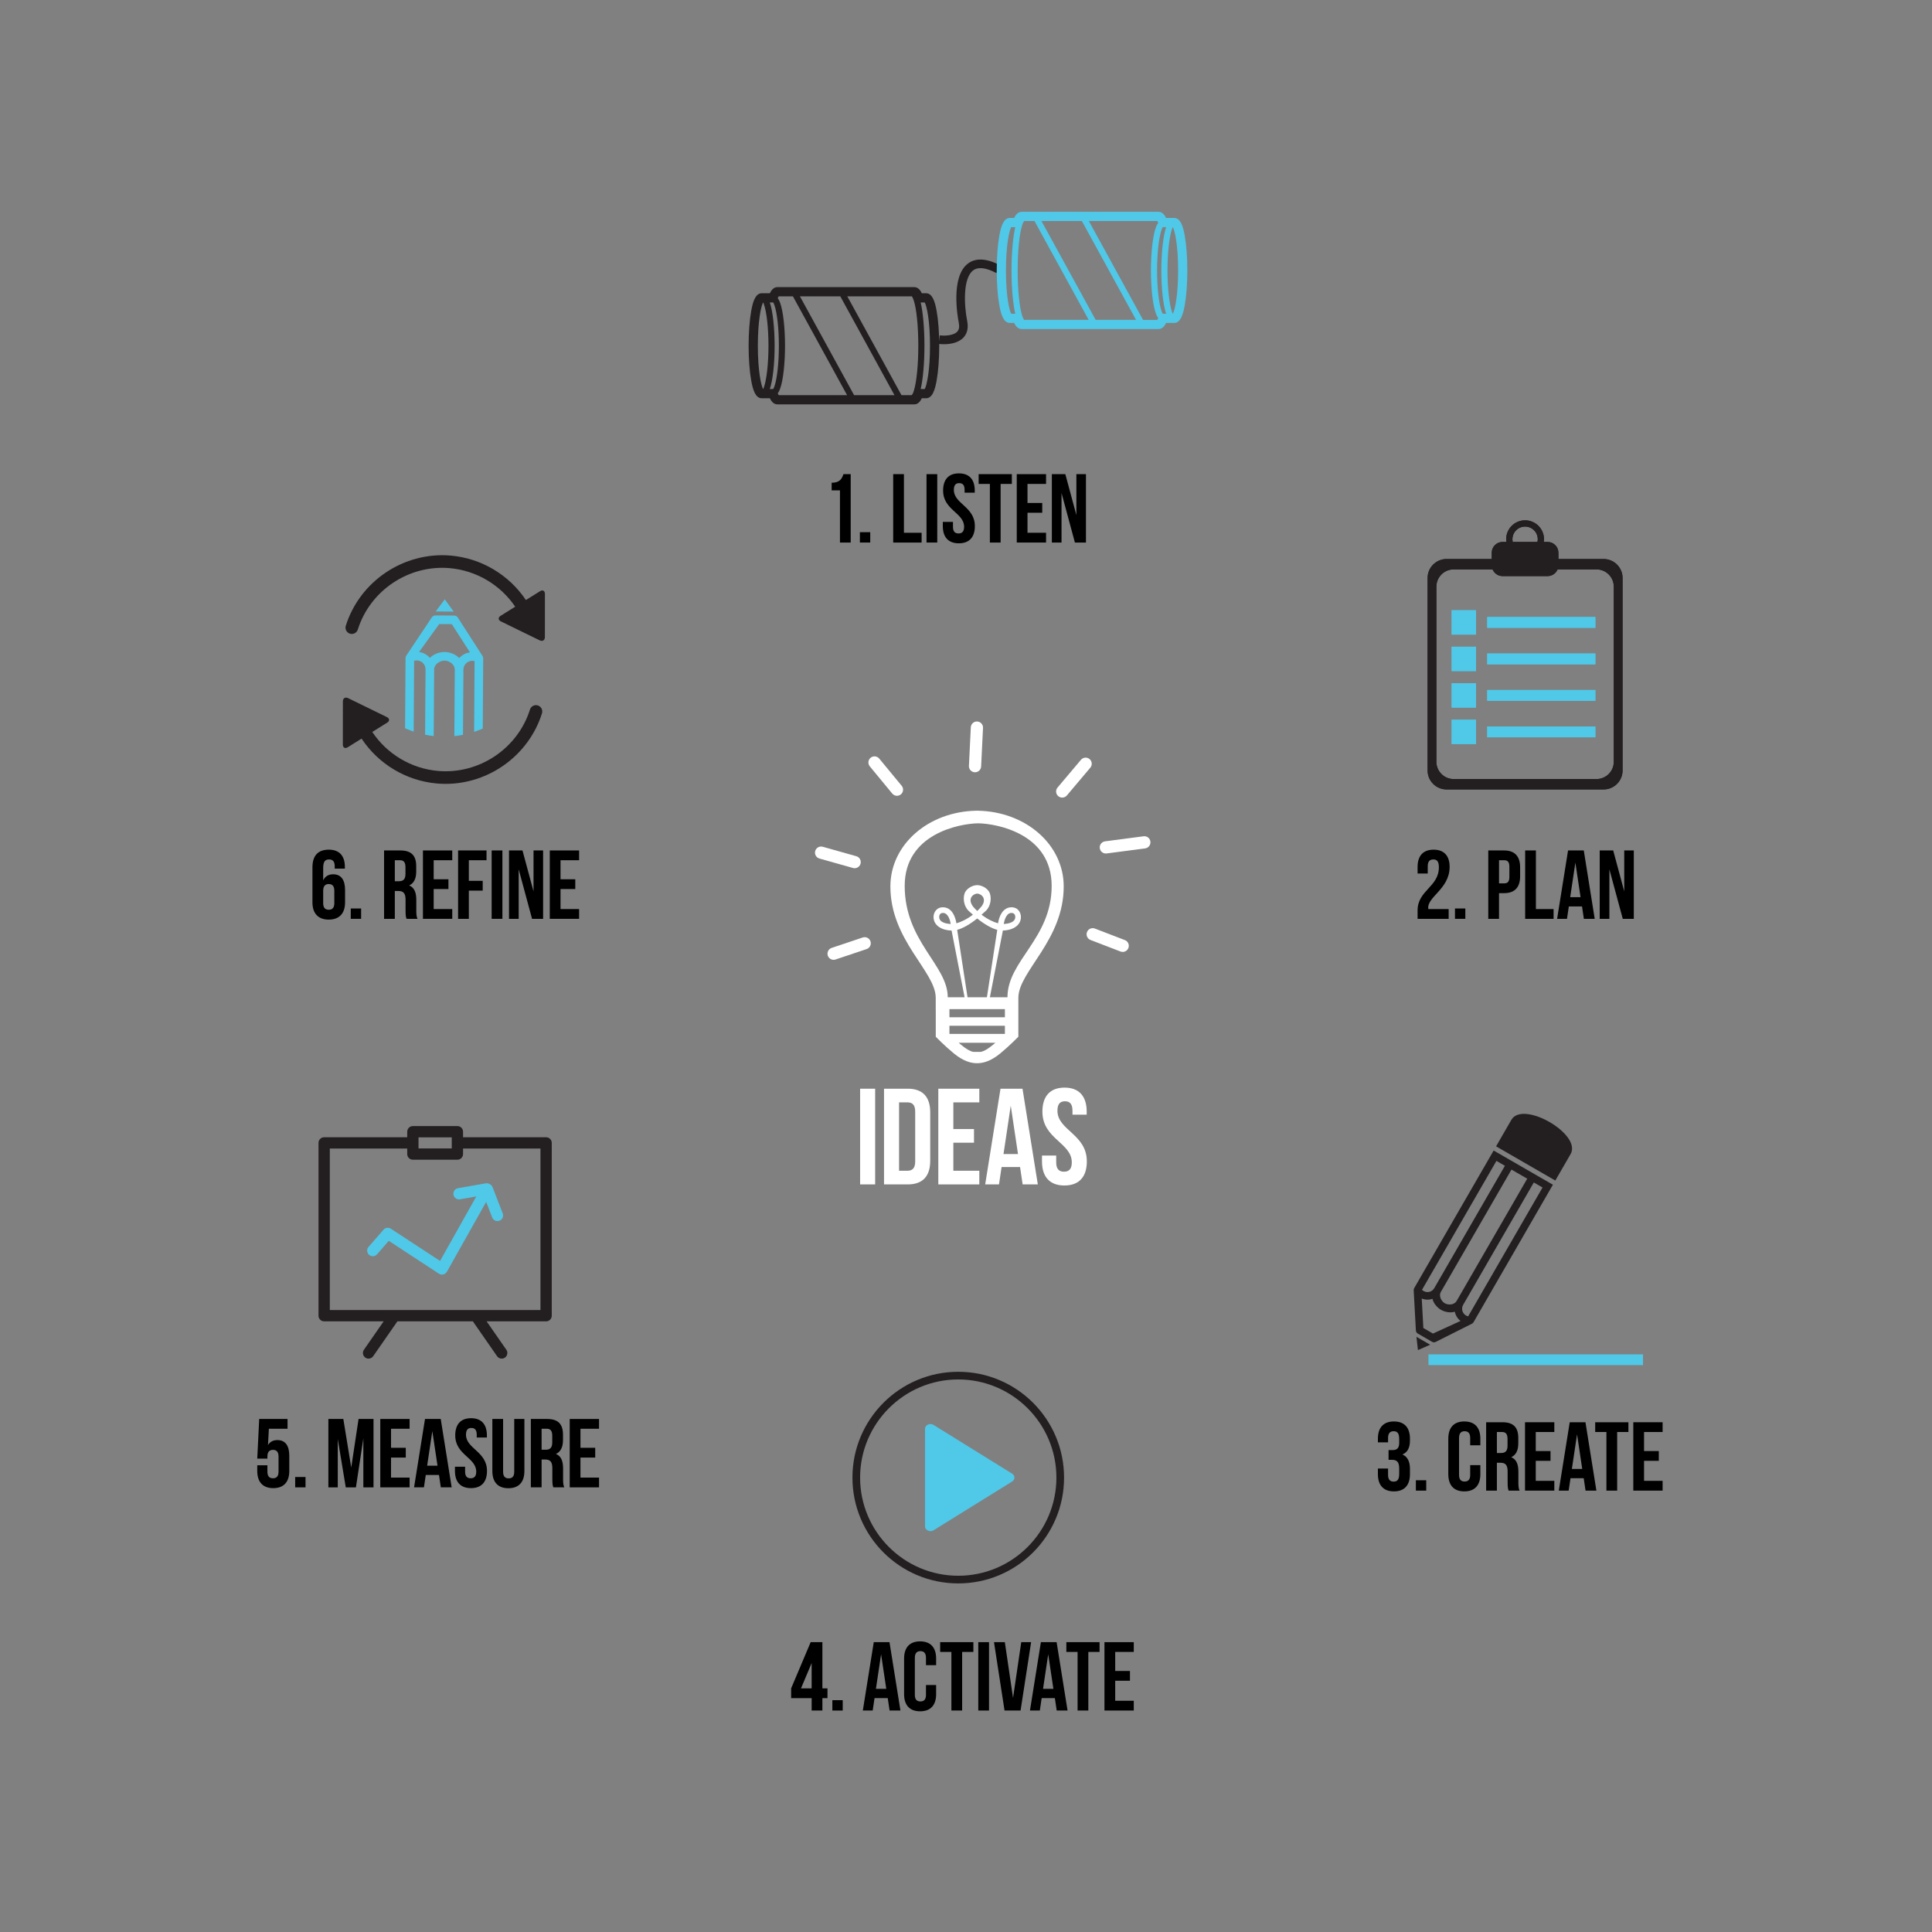 <?xml version="1.0" encoding="utf-8"?>
<!-- Generator: Adobe Illustrator 15.1.0, SVG Export Plug-In . SVG Version: 6.00 Build 0)  -->
<!DOCTYPE svg PUBLIC "-//W3C//DTD SVG 1.1//EN" "http://www.w3.org/Graphics/SVG/1.1/DTD/svg11.dtd">
<svg version="1.1" id="Layer_1" xmlns="http://www.w3.org/2000/svg" xmlns:xlink="http://www.w3.org/1999/xlink" x="0px" y="0px"
	 width="593px" height="593px" viewBox="0 0 593 593" enable-background="new 0 0 593 593" xml:space="preserve">
<rect x="0" y="0" width="593" height="593" fill="#808080" stroke="none"/>
<g>
	<path fill="#FFFFFF" d="M312.57,306.268c0-8.105,13.921-17.621,13.921-34.183c0-12.837-11.604-22.935-26.253-23.245v-0.014
		c-0.117,0-0.23,0.006-0.347,0.007c-0.115,0-0.229-0.007-0.347-0.007v0.014c-14.651,0.31-26.253,10.407-26.253,23.245
		c0,16.562,13.92,26.076,13.92,34.183c-0.011,0.008,0,3.699,0,3.699h0.01v8.252c0,0,2.751,2.818,5.542,5.109
		c2.79,2.291,5.118,3.009,7.05,3.009h0.161c1.934,0,4.262-0.718,7.052-3.009s5.543-5.109,5.543-5.109V309.1h-0.003
		C312.561,308.007,312.555,306.268,312.57,306.268z M277.683,271.908c0-16.036,16.866-19.078,22.377-19.201
		c0.061,0,0.117-0.001,0.178-0.002c0.057,0.001,0.114,0.001,0.177,0.002c5.512,0.124,22.377,3.165,22.377,19.201
		c0,16.209-13.568,22.906-13.568,34.184h-5.394l3.989-20.477c2.711-0.042,5.54-1.355,5.54-4.175c0-1.191-0.771-2.963-2.893-2.963
		c-2.728,0-3.846,2.908-4.127,4.917c-1.346-0.367-3.225-1.219-5.074-2.646c0.47-0.452,1.129-0.939,1.607-1.464
		c1.712-2.11,1.228-4.643,0.787-5.449c-0.695-1.268-2.345-2.154-3.713-2.154c-1.367,0-3.02,0.886-3.714,2.154
		c-0.44,0.806-0.926,3.339,0.822,5.489c0.465,0.509,1.109,0.982,1.565,1.423c-1.854,1.43-3.727,2.28-5.067,2.647
		c-0.299-2.055-1.421-4.917-4.126-4.917c-2.122,0-2.892,1.772-2.892,2.963c0,2.819,2.828,4.133,5.538,4.175l3.991,20.477h-5.167
		C290.898,296.223,277.683,288.999,277.683,271.908z M296.973,306.092l-3.179-20.693c1.706-0.421,3.973-1.739,6.149-3.487
		c2.172,1.746,4.443,3.063,6.154,3.487l-3.178,20.693H296.973z M298.655,278.248c-0.763-1.025-0.956-1.981-0.562-2.767
		c0.393-0.778,1.248-1.198,1.855-1.198c0.606,0,1.464,0.42,1.854,1.198c0.395,0.785,0.198,1.741-0.533,2.727
		c-0.426,0.508-0.87,0.977-1.324,1.408C299.501,279.196,299.07,278.74,298.655,278.248z M308.078,283.6
		c0.182-1.06,0.766-3.388,2.39-3.388c1.023,0,1.149,0.865,1.156,1.228C311.624,283.206,309.283,283.542,308.078,283.6z
		 M291.816,283.6c-1.206-0.058-3.544-0.395-3.544-2.16c0-0.206,0.056-1.228,1.157-1.228
		C291.037,280.212,291.625,282.5,291.816,283.6z M301.029,322.848l-0.002,0.02c-0.08,0-2.202,0-2.283,0l-0.001-0.02
		c-1.673-0.209-4.487-2.793-4.487-2.793h11.262C305.517,320.055,302.702,322.639,301.029,322.848z M308.442,317.336h-17.025v-2.494
		h17.025V317.336z M308.442,312.238h-17.025v-2.494h17.025V312.238z"/>
</g>
<path fill="#FFFFFF" d="M262.322,266.485c-0.168,0-0.339-0.023-0.51-0.071l-10.296-2.899c-0.998-0.281-1.578-1.317-1.297-2.315
	c0.28-0.998,1.314-1.579,2.315-1.297l10.296,2.899c0.998,0.281,1.578,1.317,1.297,2.315
	C263.894,265.944,263.141,266.485,262.322,266.485z"/>
<path fill="#FFFFFF" d="M339.42,261.971c-0.929,0-1.734-0.688-1.857-1.632c-0.136-1.028,0.589-1.97,1.615-2.104l11.814-1.549
	c1.029-0.145,1.969,0.588,2.104,1.616c0.136,1.028-0.589,1.97-1.615,2.104l-11.814,1.549
	C339.583,261.966,339.501,261.971,339.42,261.971z"/>
<path fill="#FFFFFF" d="M344.596,292.178c-0.225,0-0.452-0.041-0.674-0.125l-9.207-3.542c-0.967-0.372-1.449-1.458-1.077-2.425
	c0.372-0.968,1.459-1.448,2.425-1.078l9.207,3.542c0.968,0.372,1.449,1.458,1.077,2.425
	C346.061,291.72,345.35,292.178,344.596,292.178z"/>
<path fill="#FFFFFF" d="M255.864,294.601c-0.785,0-1.516-0.496-1.779-1.28c-0.329-0.982,0.2-2.046,1.183-2.376l9.537-3.199
	c0.98-0.329,2.046,0.2,2.376,1.183c0.329,0.982-0.2,2.046-1.183,2.376l-9.537,3.199
	C256.263,294.569,256.062,294.601,255.864,294.601z"/>
<path fill="#FFFFFF" d="M299.274,237.038c-0.031,0-0.062,0-0.095-0.002c-1.035-0.05-1.832-0.931-1.781-1.965l0.577-11.836
	c0.052-1.036,0.946-1.851,1.967-1.783c1.034,0.05,1.833,0.931,1.781,1.965l-0.577,11.836
	C301.097,236.257,300.268,237.038,299.274,237.038z"/>
<path fill="#FFFFFF" d="M326.033,244.813c-0.428,0-0.857-0.145-1.209-0.442c-0.792-0.668-0.894-1.852-0.226-2.644l7.185-8.514
	c0.668-0.792,1.854-0.894,2.645-0.224c0.792,0.668,0.894,1.852,0.226,2.644l-7.185,8.514
	C327.097,244.587,326.567,244.813,326.033,244.813z"/>
<path fill="#FFFFFF" d="M275.313,244.256c-0.541,0-1.077-0.232-1.448-0.682l-6.89-8.348c-0.66-0.799-0.546-1.982,0.253-2.642
	s1.981-0.547,2.642,0.253l6.89,8.348c0.66,0.799,0.546,1.982-0.253,2.642C276.157,244.115,275.733,244.256,275.313,244.256z"/>
<g>
	<path fill="#231F20" d="M236.296,90.01h-2.484c-2,0-2.762,2.766-3.245,5.472c-0.508,2.855-0.789,6.634-0.789,10.641
		s0.28,7.786,0.789,10.642c0.482,2.706,1.245,5.472,3.245,5.472h2.484c0.409,0.863,1.128,1.884,2.328,1.884h41.992
		c1.201,0,1.92-1.021,2.329-1.884h1.303c2,0,2.762-2.766,3.244-5.472c0.509-2.855,0.789-6.635,0.789-10.642
		s-0.28-7.786-0.789-10.641c-0.482-2.706-1.245-5.472-3.244-5.472h-1.303c-0.409-0.863-1.128-1.883-2.329-1.883h-41.992
		C237.424,88.126,236.705,89.146,236.296,90.01z M279.909,90.956c0.027,0.078,0.06,0.155,0.108,0.227
		c0.105,0.157,0.273,0.477,0.474,1.11c0.845,2.673,1.369,7.971,1.369,13.826s-0.525,11.153-1.369,13.827
		c-0.278,0.879-0.492,1.148-0.551,1.209c-0.041,0.042-0.075,0.088-0.106,0.135h-3.138l-16.628-30.333L279.909,90.956L279.909,90.956
		z M237.334,92.838c0.094,0.157,0.224,0.417,0.371,0.84c0.826,2.364,1.359,7.249,1.359,12.443c0,5.195-0.533,10.08-1.359,12.444
		c-0.147,0.423-0.276,0.683-0.371,0.84h-1.052c0.911-2.655,1.477-7.733,1.477-13.284c0-5.552-0.566-10.629-1.478-13.284
		L237.334,92.838L237.334,92.838z M238.995,121.29c-0.067-0.112-0.162-0.296-0.272-0.58c0.418-0.532,0.654-1.208,0.764-1.522
		c0.903-2.587,1.464-7.593,1.464-13.066c0-5.472-0.561-10.478-1.464-13.065c-0.11-0.314-0.346-0.99-0.764-1.521
		c0.111-0.283,0.206-0.467,0.272-0.579h4.378l16.628,30.333H238.995z M257.917,90.956l16.628,30.333h-12.392l-16.629-30.333H257.917
		z M232.608,106.122c0-7.628,0.987-12.168,1.614-13.284h0.034c0.069,0.148,0.145,0.332,0.227,0.567
		c0.844,2.416,1.389,7.408,1.389,12.716c0,5.309-0.545,10.301-1.389,12.718c-0.082,0.235-0.158,0.418-0.227,0.566h-0.035
		C233.596,118.291,232.608,113.75,232.608,106.122z M285.452,106.122c0,7.628-0.987,12.169-1.614,13.284h-1.249
		c0.72-3.038,1.156-7.959,1.156-13.288c0-5.325-0.436-10.242-1.154-13.28h1.247C284.464,93.954,285.452,98.494,285.452,106.122z"/>
	<path fill="#231F20" d="M289.704,105.654c-0.821,0-1.425-0.071-1.596-0.094l0.343-2.615c0.001,0,0.001,0,0.002,0l0,0
		c1.065,0.135,4.099,0.196,5.352-1.146c0.569-0.61,0.727-1.507,0.479-2.741c-0.286-1.43-2.636-14.086,2.835-18.181
		c2.409-1.803,5.755-1.598,9.948,0.603l-1.228,2.335c-3.213-1.688-5.617-1.967-7.142-0.827c-3.153,2.359-2.822,10.593-1.83,15.552
		c0.524,2.617-0.332,4.198-1.142,5.064C294.104,105.341,291.427,105.654,289.704,105.654z"/>
	<path fill="#50C8E8" d="M357.92,99.122h2.483c2,0,2.763-2.766,3.245-5.471c0.508-2.855,0.787-6.634,0.787-10.641
		c0-4.007-0.279-7.785-0.787-10.641c-0.482-2.706-1.245-5.472-3.245-5.472h-2.483c-0.409-0.863-1.129-1.884-2.329-1.884H313.6
		c-1.2,0-1.921,1.021-2.328,1.884h-1.305c-1.999,0-2.762,2.766-3.244,5.472c-0.509,2.855-0.789,6.634-0.789,10.641
		c0,4.007,0.28,7.786,0.789,10.641c0.482,2.706,1.245,5.471,3.244,5.471h1.305c0.407,0.863,1.128,1.883,2.328,1.883h41.991
		C356.792,101.005,357.51,99.985,357.92,99.122z M314.307,98.176c-0.025-0.078-0.06-0.155-0.107-0.227
		c-0.105-0.157-0.273-0.477-0.475-1.11c-0.845-2.673-1.367-7.971-1.367-13.825s0.522-11.152,1.367-13.826
		c0.277-0.879,0.492-1.148,0.552-1.21c0.041-0.042,0.074-0.088,0.105-0.135h3.138l16.629,30.333H314.307z M356.881,96.293
		c-0.095-0.157-0.224-0.417-0.371-0.84c-0.826-2.365-1.358-7.249-1.358-12.443c0-5.195,0.532-10.079,1.358-12.443
		c0.147-0.423,0.276-0.683,0.371-0.84h1.052c-0.91,2.655-1.477,7.733-1.477,13.283c0,5.551,0.565,10.63,1.478,13.283H356.881z
		 M355.22,67.843c0.066,0.112,0.162,0.296,0.273,0.58c-0.419,0.532-0.654,1.208-0.766,1.522c-0.901,2.587-1.464,7.593-1.464,13.065
		c0,5.472,0.562,10.479,1.464,13.065c0.11,0.314,0.347,0.989,0.766,1.521c-0.111,0.284-0.206,0.468-0.272,0.58h-4.378
		l-16.629-30.333H355.22z M348.692,98.176h-12.394L319.67,67.843h12.394 M332.062,67.843l16.63,30.333 M361.608,83.01
		c0,7.628-0.987,12.168-1.614,13.283h-0.034c-0.069-0.147-0.145-0.331-0.228-0.567c-0.845-2.416-1.39-7.408-1.39-12.716
		c0-5.308,0.545-10.3,1.39-12.717c0.083-0.235,0.157-0.418,0.227-0.566h0.035C360.621,70.841,361.608,75.382,361.608,83.01z
		 M308.764,83.01c0-7.627,0.986-12.168,1.613-13.283h1.248c-0.72,3.038-1.154,7.958-1.154,13.287c0,5.324,0.436,10.241,1.153,13.279
		h-1.247C309.75,95.178,308.764,90.637,308.764,83.01z"/>
</g>
<g>
	<path fill="#231F20" d="M492.217,171.583h-13.881v-0.175v-1.749c0-1.826-1.494-3.318-3.318-3.318h-1.173
		c0.039-0.272,0.066-0.547,0.066-0.831c0-3.206-2.603-5.806-5.81-5.806s-5.807,2.601-5.807,5.806c0,0.284,0.026,0.559,0.065,0.831
		h-1.172c-1.826,0-3.319,1.493-3.319,3.318v1.749v0.175H443.99c-3.194,0-5.809,2.613-5.809,5.808v59.107
		c0,3.193,2.613,5.808,5.809,5.808h48.228c3.194,0,5.809-2.615,5.809-5.808v-59.107
		C498.025,174.197,495.412,171.583,492.217,171.583z M468.103,161.625c2.146,0,3.89,1.741,3.89,3.886
		c0,0.287-0.036,0.563-0.094,0.831h-7.59c-0.058-0.267-0.093-0.544-0.093-0.831C464.216,163.366,465.957,161.625,468.103,161.625z
		 M495.329,233.835c0,2.907-2.377,5.285-5.283,5.285h-43.882c-2.907,0-5.285-2.378-5.285-5.285v-53.782
		c0-2.905,2.378-5.284,5.285-5.284h11.961c0.5,1.204,1.688,2.057,3.065,2.057h13.827c1.38,0,2.564-0.853,3.064-2.057h11.963
		c2.906,0,5.283,2.379,5.283,5.284L495.329,233.835L495.329,233.835z"/>
	<path fill="#231F20" d="M492.217,171.583h-13.881v-0.175v-1.749c0-1.826-1.494-3.318-3.318-3.318h-1.173
		c0.039-0.272,0.066-0.547,0.066-0.831c0-3.206-2.603-5.806-5.81-5.806s-5.807,2.601-5.807,5.806c0,0.284,0.026,0.559,0.065,0.831
		h-1.172c-1.826,0-3.319,1.493-3.319,3.318v1.749v0.175H443.99c-3.194,0-5.809,2.613-5.809,5.808v59.107
		c0,3.193,2.613,5.808,5.809,5.808h48.228c3.194,0,5.809-2.615,5.809-5.808v-59.107
		C498.025,174.197,495.412,171.583,492.217,171.583z M468.103,161.625c2.146,0,3.89,1.741,3.89,3.886
		c0,0.287-0.036,0.563-0.094,0.831h-7.59c-0.058-0.267-0.093-0.544-0.093-0.831C464.216,163.366,465.957,161.625,468.103,161.625z
		 M495.329,233.835c0,2.907-2.377,5.285-5.283,5.285h-43.882c-2.907,0-5.285-2.378-5.285-5.285v-53.782
		c0-2.905,2.378-5.284,5.285-5.284h11.961c0.5,1.204,1.688,2.057,3.065,2.057h13.827c1.38,0,2.564-0.853,3.064-2.057h11.963
		c2.906,0,5.283,2.379,5.283,5.284L495.329,233.835L495.329,233.835z"/>
	<g>
		<rect x="445.565" y="187.31" fill="#50C8E8" width="7.467" height="7.467"/>
		<rect x="456.489" y="189.383" fill="#50C8E8" width="33.186" height="3.318"/>
		<rect x="445.565" y="187.31" fill="#50C8E8" width="7.467" height="7.467"/>
		<rect x="456.489" y="189.383" fill="#50C8E8" width="33.186" height="3.318"/>
	</g>
	<g>
		<rect x="445.565" y="198.51" fill="#50C8E8" width="7.467" height="7.466"/>
		<rect x="456.489" y="200.583" fill="#50C8E8" width="33.186" height="3.318"/>
		<rect x="445.565" y="198.51" fill="#50C8E8" width="7.467" height="7.466"/>
		<rect x="456.489" y="200.583" fill="#50C8E8" width="33.186" height="3.318"/>
	</g>
	<g>
		<rect x="445.565" y="209.711" fill="#50C8E8" width="7.467" height="7.465"/>
		<rect x="456.489" y="211.785" fill="#50C8E8" width="33.186" height="3.319"/>
		<rect x="445.565" y="209.711" fill="#50C8E8" width="7.467" height="7.465"/>
		<rect x="456.489" y="211.785" fill="#50C8E8" width="33.186" height="3.319"/>
	</g>
	<g>
		<rect x="445.565" y="220.912" fill="#50C8E8" width="7.467" height="7.465"/>
		<rect x="456.489" y="222.984" fill="#50C8E8" width="33.186" height="3.319"/>
		<rect x="445.565" y="220.912" fill="#50C8E8" width="7.467" height="7.465"/>
		<rect x="456.489" y="222.984" fill="#50C8E8" width="33.186" height="3.319"/>
	</g>
</g>
<g>
	<path fill="#231F20" d="M463.893,343.718c3.516-6.086,21.7,4.414,18.187,10.499l-4.695,8.135l-18.186-10.5L463.893,343.718z"/>
	<path fill="#231F20" d="M433.911,396.032h-0.002l0.678,12.34c0.021,0.394,0.241,0.749,0.581,0.944l4.387,2.533
		c0.34,0.195,0.755,0.209,1.104,0.032l11.131-5.587l-0.001-0.001c0.2-0.101,0.372-0.256,0.487-0.457l23.32-40.394l0.461-0.799
		l0.583-1.01l-1.01-0.583l-4.696-2.712l-6.851-3.955l-4.619-2.667l-1.011-0.582l-0.582,1.009l-0.461,0.799l-23.35,40.44
		C433.948,395.585,433.899,395.811,433.911,396.032z M436.463,395.889l22.845-39.568l2.604,1.503l-21.689,37.565
		c-0.659,1.143-2.124,1.534-3.266,0.875C436.773,396.158,436.61,396.033,436.463,395.889z M439.83,409.318l-2.951-1.705
		l-0.497-9.051c1.079,0.438,2.249,0.448,3.301,0.088c0.253,1.295,1.386,2.678,2.613,3.387c1.229,0.709,2.991,0.998,4.237,0.57
		c0.218,1.103,0.822,2.121,1.757,2.838L439.83,409.318z M442.239,396.553l21.688-37.564l4.833,2.789l-21.688,37.565
		c-0.659,1.144-2.472,1.337-3.612,0.677C442.32,399.361,441.58,397.695,442.239,396.553z M450.626,404.033
		c-0.229-0.053-0.454-0.139-0.661-0.258c-1.142-0.659-1.534-2.125-0.875-3.268l21.689-37.566l2.679,1.547L450.626,404.033z"/>
	<polygon fill="#231F20" points="438.972,412.748 434.757,410.314 435.214,414.391 	"/>
</g>
<g>
	<rect x="438.452" y="415.708" fill="#50C8E8" width="65.848" height="3.292"/>
</g>
<path fill="#231F20" d="M294.122,486.005c-4.383,0-8.637-0.858-12.641-2.553c-1.925-0.814-3.78-1.821-5.517-2.995
	c-1.719-1.161-3.335-2.495-4.805-3.964c-1.468-1.47-2.803-3.086-3.965-4.808c-1.173-1.734-2.181-3.592-2.994-5.517
	c-1.694-4.004-2.553-8.257-2.553-12.64c0-4.386,0.858-8.638,2.553-12.643c0.813-1.925,1.821-3.78,2.994-5.517
	c1.162-1.72,2.497-3.337,3.965-4.808c1.47-1.469,3.086-2.803,4.805-3.964c1.737-1.174,3.592-2.181,5.517-2.995
	c4.004-1.692,8.258-2.552,12.641-2.552s8.636,0.858,12.641,2.552c1.925,0.814,3.78,1.821,5.518,2.995
	c1.72,1.161,3.336,2.495,4.806,3.964c1.469,1.471,2.804,3.088,3.965,4.808c1.174,1.735,2.181,3.592,2.994,5.517
	c1.694,4.005,2.553,8.257,2.553,12.643c0,4.383-0.857,8.636-2.553,12.64c-0.813,1.925-1.82,3.781-2.994,5.517
	c-1.161,1.722-2.496,3.338-3.965,4.808c-1.47,1.469-3.086,2.803-4.806,3.964c-1.736,1.174-3.593,2.181-5.518,2.995
	C302.758,485.146,298.505,486.005,294.122,486.005z M294.122,423.403c-16.611,0-30.126,13.515-30.126,30.127
	c0,16.609,13.515,30.125,30.126,30.125c16.611,0,30.125-13.516,30.125-30.125C324.248,436.918,310.733,423.403,294.122,423.403z"/>
<path fill="#50C8E8" d="M310.655,452.321l-24.107-14.959c-0.51-0.317-1.178-0.356-1.731-0.103c-0.554,0.253-0.901,0.759-0.901,1.311
	v29.918c0,0.551,0.347,1.057,0.901,1.31c0.242,0.111,0.507,0.167,0.771,0.167c0.338,0,0.674-0.091,0.96-0.269l24.107-14.959
	c0.444-0.276,0.711-0.729,0.711-1.207C311.366,453.049,311.1,452.598,310.655,452.321z"/>
<path fill="#231F20" d="M167.624,349.062h-25.498v-1.698c0-0.956-0.775-1.732-1.732-1.732h-13.669c-0.958,0-1.733,0.776-1.733,1.732
	v1.698H99.493c-0.957,0-1.732,0.774-1.732,1.73v53.046c0,0.956,0.775,1.731,1.732,1.731h18.263l-6.055,8.72
	c-0.545,0.787-0.351,1.864,0.435,2.411c0.302,0.21,0.646,0.31,0.986,0.31c0.549,0,1.089-0.259,1.425-0.745l7.428-10.693h23.17
	l7.425,10.693c0.336,0.486,0.875,0.745,1.425,0.745c0.34,0,0.684-0.1,0.985-0.31c0.787-0.547,0.981-1.624,0.436-2.411l-6.054-8.72
	h18.262c0.958,0,1.732-0.775,1.732-1.731v-53.046C169.356,349.838,168.582,349.062,167.624,349.062z M128.458,349.098h10.204v3.396
	h-10.204V349.098z M165.892,402.105h-64.665v-49.58h23.766v1.699c0,0.955,0.775,1.731,1.733,1.731h13.669
	c0.958,0,1.732-0.776,1.732-1.731v-1.699h23.765V402.105z"/>
<path fill="#50C8E8" d="M154.306,372.443l-3.118-8.055c-0.162-0.423-0.476-0.74-0.854-0.928c-0.352-0.227-0.788-0.33-1.232-0.253
	l-8.509,1.489c-0.945,0.164-1.573,1.062-1.409,2.006c0.093,0.531,0.42,0.964,0.856,1.209c0.336,0.191,0.738,0.271,1.148,0.197
	l5.003-0.875l-11.125,19.789l-15.1-9.892c-0.724-0.474-1.688-0.342-2.255,0.312l-4.59,5.27c-0.628,0.723-0.553,1.816,0.168,2.444
	c0.722,0.629,1.816,0.553,2.444-0.168l3.599-4.13l15.383,10.076c0.284,0.188,0.615,0.283,0.949,0.283
	c0.136,0,0.274-0.017,0.409-0.049c0.465-0.113,0.864-0.414,1.1-0.832l12.051-21.429l1.853,4.782c0.148,0.39,0.425,0.693,0.761,0.885
	c0.437,0.246,0.976,0.303,1.479,0.107C154.209,374.341,154.651,373.337,154.306,372.443z"/>
<g>
	<path d="M255.263,148.173c2.549,0,3.118-1.229,3.628-2.638h2.219v20.988h-3.298v-16.011h-2.549V148.173z"/>
	<path d="M267.108,163.345v3.178h-3.178v-3.178H267.108z"/>
	<path d="M274.152,145.535h3.299v17.99h5.427v2.999h-8.726V145.535z"/>
	<path d="M284.38,145.535h3.299v20.988h-3.299V145.535z"/>
	<path d="M294.331,145.294c3.208,0,4.856,1.919,4.856,5.277v0.66h-3.118v-0.87c0-1.499-0.6-2.069-1.648-2.069
		c-1.05,0-1.649,0.57-1.649,2.069c0,4.318,6.446,5.127,6.446,11.124c0,3.358-1.68,5.277-4.917,5.277
		c-3.238,0-4.918-1.919-4.918-5.277v-1.29h3.119v1.5c0,1.499,0.659,2.039,1.709,2.039c1.049,0,1.709-0.54,1.709-2.039
		c0-4.318-6.446-5.127-6.446-11.124C289.474,147.213,291.123,145.294,294.331,145.294z"/>
	<path d="M300.38,145.535h10.194v2.998h-3.448v17.99h-3.299v-17.99h-3.447V145.535z"/>
	<path d="M315.375,154.379h4.528v2.999h-4.528v6.146h5.697v2.999h-8.995v-20.988h8.995v2.998h-5.697V154.379z"/>
	<path d="M325.82,151.321v15.202h-2.97v-20.988h4.139l3.389,12.563v-12.563h2.938v20.988h-3.39L325.82,151.321z"/>
</g>
<g>
	<path d="M439.936,263.793c-1.05,0-1.71,0.57-1.71,2.069v2.249h-3.117v-2.039c0-3.358,1.68-5.277,4.918-5.277
		c3.237,0,4.917,1.919,4.917,5.277c0,6.896-7.166,9.265-6.536,12.953h6.235v2.999h-9.534v-2.579c0-6.177,6.536-7.196,6.536-13.253
		C441.645,264.303,440.985,263.793,439.936,263.793z"/>
	<path d="M449.762,278.845v3.178h-3.179v-3.178H449.762z"/>
	<path d="M466.582,266.222v2.729c0,3.358-1.619,5.187-4.918,5.187h-1.559v7.886h-3.3v-20.988h4.857
		C464.962,261.035,466.582,262.863,466.582,266.222z M460.105,264.033v7.106h1.559c1.05,0,1.619-0.48,1.619-1.979v-3.148
		c0-1.499-0.569-1.979-1.619-1.979H460.105z"/>
	<path d="M468.126,261.035h3.298v17.99h5.427v2.999h-8.725V261.035z"/>
	<path d="M489.475,282.023h-3.327l-0.569-3.808h-4.048l-0.569,3.808h-3.028l3.357-20.988h4.828L489.475,282.023z M481.95,275.367
		h3.178l-1.589-10.614L481.95,275.367z"/>
	<path d="M493.977,266.821v15.202h-2.969v-20.988h4.139l3.389,12.563v-12.563h2.938v20.988h-3.389L493.977,266.821z"/>
</g>
<g>
	<path d="M429.464,441.691c0-1.89-0.659-2.398-1.709-2.398c-1.049,0-1.709,0.57-1.709,2.068v1.35h-3.118v-1.139
		c0-3.359,1.681-5.277,4.917-5.277c3.238,0,4.918,1.918,4.918,5.277v0.539c0,2.249-0.72,3.657-2.309,4.317
		c1.647,0.72,2.309,2.278,2.309,4.406v1.65c0,3.356-1.68,5.275-4.918,5.275c-3.236,0-4.917-1.919-4.917-5.275v-1.74h3.118v1.949
		c0,1.5,0.66,2.068,1.709,2.068c1.05,0,1.709-0.51,1.709-2.368v-1.649c0-1.948-0.659-2.668-2.158-2.668h-1.108v-2.998h1.289
		c1.229,0,1.979-0.54,1.979-2.219L429.464,441.691L429.464,441.691z"/>
	<path d="M437.762,454.345v3.18h-3.179v-3.18H437.762z"/>
	<path d="M454.372,449.697v2.789c0,3.356-1.68,5.275-4.918,5.275s-4.917-1.919-4.917-5.275v-10.914c0-3.359,1.679-5.277,4.917-5.277
		s4.918,1.918,4.918,5.277v2.038h-3.118v-2.249c0-1.498-0.66-2.068-1.71-2.068c-1.049,0-1.709,0.57-1.709,2.068v11.334
		c0,1.5,0.66,2.039,1.709,2.039c1.05,0,1.71-0.539,1.71-2.039v-2.998H454.372L454.372,449.697z"/>
	<path d="M463.046,457.523c-0.18-0.54-0.3-0.87-0.3-2.579v-3.298c0-1.949-0.659-2.67-2.159-2.67h-1.139v8.547h-3.299v-20.988h4.978
		c3.418,0,4.888,1.588,4.888,4.826v1.648c0,2.159-0.688,3.568-2.158,4.258c1.648,0.689,2.188,2.278,2.188,4.469v3.237
		c0,1.021,0.03,1.77,0.36,2.55H463.046L463.046,457.523z M459.449,439.533v6.445h1.289c1.229,0,1.979-0.539,1.979-2.219v-2.068
		c0-1.499-0.51-2.158-1.679-2.158H459.449L459.449,439.533z"/>
	<path d="M471.379,445.379h4.528v2.999h-4.528v6.146h5.697v2.999h-8.995v-20.988h8.995v2.998h-5.697V445.379L471.379,445.379z"/>
	<path d="M489.991,457.523h-3.328l-0.569-3.81h-4.048l-0.569,3.81h-3.027l3.356-20.988h4.828L489.991,457.523z M482.465,450.867
		h3.178l-1.589-10.615L482.465,450.867z"/>
	<path d="M489.622,436.535h10.194v2.998h-3.448v17.99h-3.299v-17.99h-3.447V436.535z"/>
	<path d="M504.617,445.379h4.527v2.999h-4.527v6.146h5.697v2.999h-8.995v-20.988h8.995v2.998h-5.697V445.379z"/>
</g>
<g>
	<path d="M242.829,518.217l5.997-14.182h3.598v14.182h1.56v2.998h-1.56v3.81h-3.298v-3.81h-6.297V518.217z M249.125,518.217v-7.766
		l-3.269,7.766H249.125z"/>
	<path d="M258.658,521.845v3.18h-3.178v-3.18H258.658z"/>
	<path d="M276.376,525.023h-3.328l-0.569-3.81h-4.048l-0.57,3.81h-3.028l3.358-20.988h4.827L276.376,525.023z M268.851,518.367
		h3.178l-1.589-10.615L268.851,518.367z"/>
	<path d="M287.333,517.197v2.789c0,3.356-1.679,5.275-4.917,5.275s-4.917-1.919-4.917-5.275v-10.914
		c0-3.359,1.679-5.277,4.917-5.277s4.917,1.918,4.917,5.277v2.038h-3.118v-2.249c0-1.498-0.659-2.068-1.709-2.068
		c-1.05,0-1.709,0.57-1.709,2.068v11.334c0,1.5,0.659,2.039,1.709,2.039c1.05,0,1.709-0.539,1.709-2.039v-2.998H287.333z"/>
	<path d="M288.57,504.035h10.194v2.998h-3.448v17.99h-3.299v-17.99h-3.447V504.035z"/>
	<path d="M300.267,504.035h3.299v20.988h-3.299V504.035z"/>
	<path d="M310.94,521.155l2.519-17.12h3.028l-3.238,20.988h-4.917l-3.238-20.988h3.328L310.94,521.155z"/>
	<path d="M327.671,525.023h-3.328l-0.568-3.81h-4.049l-0.568,3.81h-3.028l3.357-20.988h4.828L327.671,525.023z M320.146,518.367
		h3.178l-1.589-10.615L320.146,518.367z"/>
	<path d="M327.301,504.035h10.194v2.998h-3.448v17.99h-3.299v-17.99h-3.447V504.035z"/>
	<path d="M342.296,512.879h4.528v2.999h-4.528v6.146h5.697v2.999h-8.995v-20.988h8.995v2.998h-5.697V512.879L342.296,512.879z"/>
</g>
<g>
	<path d="M82.077,449.746v1.949c0,1.5,0.659,2.039,1.709,2.039c1.05,0,1.709-0.539,1.709-2.039v-4.617
		c0-1.499-0.659-2.068-1.709-2.068c-1.05,0-1.709,0.569-1.709,2.068v0.63h-3.118l0.6-12.173h8.695v2.998h-5.727l-0.271,5.007
		c0.6-0.989,1.56-1.529,2.879-1.529c2.429,0,3.657,1.71,3.657,4.798v4.679c0,3.356-1.679,5.275-4.917,5.275
		s-4.917-1.919-4.917-5.275v-1.74L82.077,449.746L82.077,449.746z"/>
	<path d="M93.777,453.345v3.18h-3.178v-3.18H93.777z"/>
	<path d="M107.808,450.438l2.248-14.901h4.588v20.988h-3.118v-15.054l-2.279,15.054h-3.118l-2.458-14.843v14.843h-2.879v-20.988
		h4.588L107.808,450.438z"/>
	<path d="M120.023,444.379h4.527v2.999h-4.527v6.146h5.697v2.999h-8.995v-20.988h8.995v2.998h-5.697V444.379z"/>
	<path d="M138.634,456.523h-3.328l-0.569-3.81h-4.048l-0.569,3.81h-3.028l3.357-20.988h4.828L138.634,456.523z M131.109,449.867
		h3.178l-1.589-10.615L131.109,449.867z"/>
	<path d="M144.587,435.295c3.208,0,4.857,1.918,4.857,5.277v0.659h-3.118v-0.87c0-1.498-0.6-2.068-1.649-2.068
		c-1.049,0-1.648,0.57-1.648,2.068c0,4.317,6.446,5.128,6.446,11.125c0,3.356-1.68,5.275-4.918,5.275
		c-3.237,0-4.917-1.919-4.917-5.275v-1.29h3.118v1.499c0,1.5,0.66,2.039,1.709,2.039c1.05,0,1.709-0.539,1.709-2.039
		c0-4.317-6.446-5.127-6.446-11.123C139.73,437.213,141.379,435.295,144.587,435.295z"/>
	<path d="M154.42,435.535v16.189c0,1.499,0.659,2.039,1.709,2.039c1.05,0,1.709-0.54,1.709-2.039v-16.189h3.118v15.979
		c0,3.358-1.679,5.277-4.917,5.277c-3.238,0-4.917-1.919-4.917-5.277v-15.979H154.42z"/>
	<path d="M169.833,456.523c-0.18-0.54-0.3-0.87-0.3-2.579v-3.298c0-1.949-0.66-2.67-2.159-2.67h-1.14v8.547h-3.298v-20.988h4.978
		c3.418,0,4.887,1.588,4.887,4.826v1.648c0,2.159-0.689,3.568-2.158,4.258c1.649,0.689,2.188,2.278,2.188,4.469v3.237
		c0,1.021,0.03,1.77,0.36,2.55H169.833L169.833,456.523z M166.235,438.533v6.445h1.29c1.229,0,1.979-0.539,1.979-2.219v-2.068
		c0-1.499-0.51-2.158-1.679-2.158H166.235L166.235,438.533z"/>
	<path d="M178.166,444.379h4.528v2.999h-4.528v6.146h5.697v2.999h-8.995v-20.988h8.995v2.998h-5.697V444.379z"/>
</g>
<g>
	<g>
		<path fill="#231F20" d="M165.749,181.469l-4.331,2.701c-5.175-7.715-13.63-12.811-23.034-13.636
			c-14.364-1.255-27.926,7.795-32.248,21.532c-0.32,1.018,0.246,2.104,1.265,2.425c0.192,0.061,0.388,0.089,0.581,0.089
			c0.821,0,1.584-0.528,1.843-1.353c3.781-12.02,15.645-19.946,28.22-18.841c8.189,0.718,15.557,5.136,20.092,11.832l-4.475,2.791
			c-0.827,0.518-0.788,1.294,0.09,1.724l11.894,5.81c0.878,0.429,1.601-0.021,1.601-1l0.01-13.234
			C167.257,181.328,166.578,180.95,165.749,181.469z"/>
		<path fill="#231F20" d="M165.089,216.527c-1.02-0.322-2.105,0.246-2.426,1.264c-3.778,12.019-15.654,19.937-28.219,18.841
			c-8.243-0.723-15.654-5.197-20.182-11.968l4.565-2.847c0.83-0.517,0.79-1.29-0.09-1.723l-11.893-5.809
			c-0.879-0.429-1.6,0.021-1.602,0.999l-0.009,13.235c-0.001,0.978,0.677,1.355,1.508,0.837l4.24-2.646
			c5.167,7.792,13.665,12.944,23.125,13.772c0.892,0.079,1.781,0.118,2.663,0.118c13.349,0,25.53-8.767,29.583-21.649
			C166.672,217.933,166.106,216.847,165.089,216.527z"/>
	</g>
	<g>
		<g>
			<g>
				<defs>
					<circle id="SVGID_1_" cx="136.359" cy="196.924" r="29.184"/>
				</defs>
				<clipPath id="SVGID_2_">
					<use xlink:href="#SVGID_1_"  overflow="visible"/>
				</clipPath>
				<path clip-path="url(#SVGID_2_)" fill="#50C8E8" d="M147.87,269.812c-0.054,7.98-23.898,7.821-23.845-0.158l0.07-10.665
					l23.846,0.157L147.87,269.812z"/>
			</g>
			<g>
				<defs>
					<circle id="SVGID_3_" cx="136.359" cy="196.924" r="29.184"/>
				</defs>
				<clipPath id="SVGID_4_">
					<use xlink:href="#SVGID_3_"  overflow="visible"/>
				</clipPath>
				<path clip-path="url(#SVGID_4_)" fill="#50C8E8" d="M148.108,201.343L148.108,201.343l-7.594-11.802
					c-0.241-0.376-0.657-0.605-1.104-0.607l-5.752-0.038c-0.444-0.004-0.861,0.217-1.108,0.587l-7.853,11.76l0.002,0.002
					c-0.142,0.211-0.223,0.461-0.226,0.724l-0.352,52.963l-0.007,1.047l-0.008,1.323l1.322,0.009l6.159,0.041l8.983,0.061
					l6.057,0.04l1.323,0.008l0.009-1.322l0.007-1.048l0.352-53.024C148.322,201.805,148.244,201.556,148.108,201.343z
					 M145.668,202.918l-0.345,51.88l-3.411-0.023l0.328-49.255c0.009-1.498,1.236-2.708,2.733-2.697
					C145.21,202.824,145.443,202.856,145.668,202.918z M134.808,191.549l3.87,0.025l5.57,8.655c-1.31,0.174-2.472,0.821-3.307,1.767
					c-0.976-1.136-2.868-1.866-4.48-1.876c-1.611-0.011-3.513,0.694-4.503,1.816c-0.833-0.968-2.002-1.634-3.328-1.817
					L134.808,191.549z M139.593,205.502l-0.327,49.255l-6.337-0.042l0.327-49.255c0.01-1.498,1.689-2.704,3.187-2.694
					C137.939,202.776,139.604,204.004,139.593,205.502z M127.115,202.825c0.259-0.078,0.527-0.118,0.798-0.116
					c1.498,0.01,2.708,1.236,2.698,2.734l-0.327,49.255l-3.513-0.023L127.115,202.825z"/>
			</g>
			<g>
				<defs>
					<circle id="SVGID_5_" cx="136.359" cy="196.924" r="29.184"/>
				</defs>
				<clipPath id="SVGID_6_">
					<use xlink:href="#SVGID_5_"  overflow="visible"/>
				</clipPath>
				<polygon clip-path="url(#SVGID_6_)" fill="#50C8E8" points="133.73,187.681 139.255,187.718 136.517,183.951 				"/>
			</g>
		</g>
	</g>
</g>
<g>
	<path d="M95.898,266.251c0-3.538,1.619-5.457,5.038-5.457c3.238,0,4.917,1.919,4.917,5.277v0.54h-3.118v-0.75
		c0-1.499-0.66-2.069-1.709-2.069c-1.17,0-1.829,0.57-1.829,2.579v3.838c0.569-1.199,1.589-1.859,3.059-1.859
		c2.428,0,3.657,1.709,3.657,4.797v3.838c0,3.358-1.769,5.277-5.007,5.277c-3.238,0-5.008-1.919-5.008-5.277V266.251L95.898,266.251
		z M99.197,273.417v3.778c0,1.499,0.659,2.039,1.709,2.039c1.049,0,1.709-0.54,1.709-2.039v-3.778c0-1.499-0.66-2.069-1.709-2.069
		C99.856,271.348,99.197,271.918,99.197,273.417z"/>
	<path d="M110.84,278.844v3.178h-3.179v-3.178H110.84z"/>
	<path d="M124.781,282.022c-0.18-0.54-0.3-0.87-0.3-2.579v-3.298c0-1.949-0.659-2.668-2.159-2.668h-1.139v8.545h-3.299v-20.988
		h4.978c3.418,0,4.888,1.589,4.888,4.827v1.649c0,2.159-0.689,3.568-2.159,4.258c1.649,0.689,2.188,2.279,2.188,4.468v3.238
		c0,1.02,0.03,1.769,0.36,2.549L124.781,282.022L124.781,282.022z M121.183,264.032v6.447h1.289c1.229,0,1.979-0.54,1.979-2.219
		v-2.069c0-1.499-0.51-2.159-1.679-2.159H121.183z"/>
	<path d="M133.114,269.879h4.527v2.999h-4.527v6.146h5.697v2.999h-8.995v-20.988h8.995v2.998h-5.697V269.879z"/>
	<path d="M143.903,270.359h4.258v2.999h-4.258v8.665h-3.298v-20.988h8.726v2.998h-5.428V270.359z"/>
	<path d="M150.906,261.034h3.298v20.988h-3.298V261.034z"/>
	<path d="M159.201,266.821v15.202h-2.969v-20.988h4.138l3.389,12.563v-12.563h2.938v20.988h-3.389L159.201,266.821z"/>
	<path d="M172.046,269.879h4.528v2.999h-4.528v6.146h5.697v2.999h-8.995v-20.988h8.995v2.998h-5.697V269.879z"/>
</g>
<path fill="#FFFFFF" d="M264,334.163h4.616v29.373H264V334.163z"/>
<path fill="#FFFFFF" d="M271.339,334.163h7.301c4.616,0,6.881,2.56,6.881,7.259v14.854c0,4.701-2.266,7.261-6.881,7.261h-7.301
	V334.163z M275.955,338.359v20.979h2.602c1.469,0,2.35-0.755,2.35-2.854v-15.272c0-2.099-0.881-2.854-2.35-2.854h-2.602V338.359z"/>
<path fill="#FFFFFF" d="M292.618,346.542h6.336v4.196h-6.336v8.602h7.973v4.196h-12.589v-29.373h12.589v4.196h-7.973V346.542z"/>
<path fill="#FFFFFF" d="M318.545,363.536h-4.658l-0.797-5.329h-5.665l-0.798,5.329h-4.237l4.699-29.373h6.756L318.545,363.536z
	 M308.012,354.221h4.448l-2.224-14.854L308.012,354.221z"/>
<path fill="#FFFFFF" d="M326.749,333.827c4.49,0,6.798,2.687,6.798,7.386v0.923h-4.364v-1.217c0-2.099-0.839-2.896-2.308-2.896
	s-2.308,0.797-2.308,2.896c0,6.042,9.021,7.175,9.021,15.567c0,4.699-2.35,7.386-6.882,7.386c-4.531,0-6.882-2.687-6.882-7.386
	v-1.805h4.363v2.098c0,2.099,0.924,2.854,2.393,2.854s2.392-0.756,2.392-2.854c0-6.041-9.021-7.176-9.021-15.566
	C319.951,336.514,322.258,333.827,326.749,333.827z"/>
</svg>

